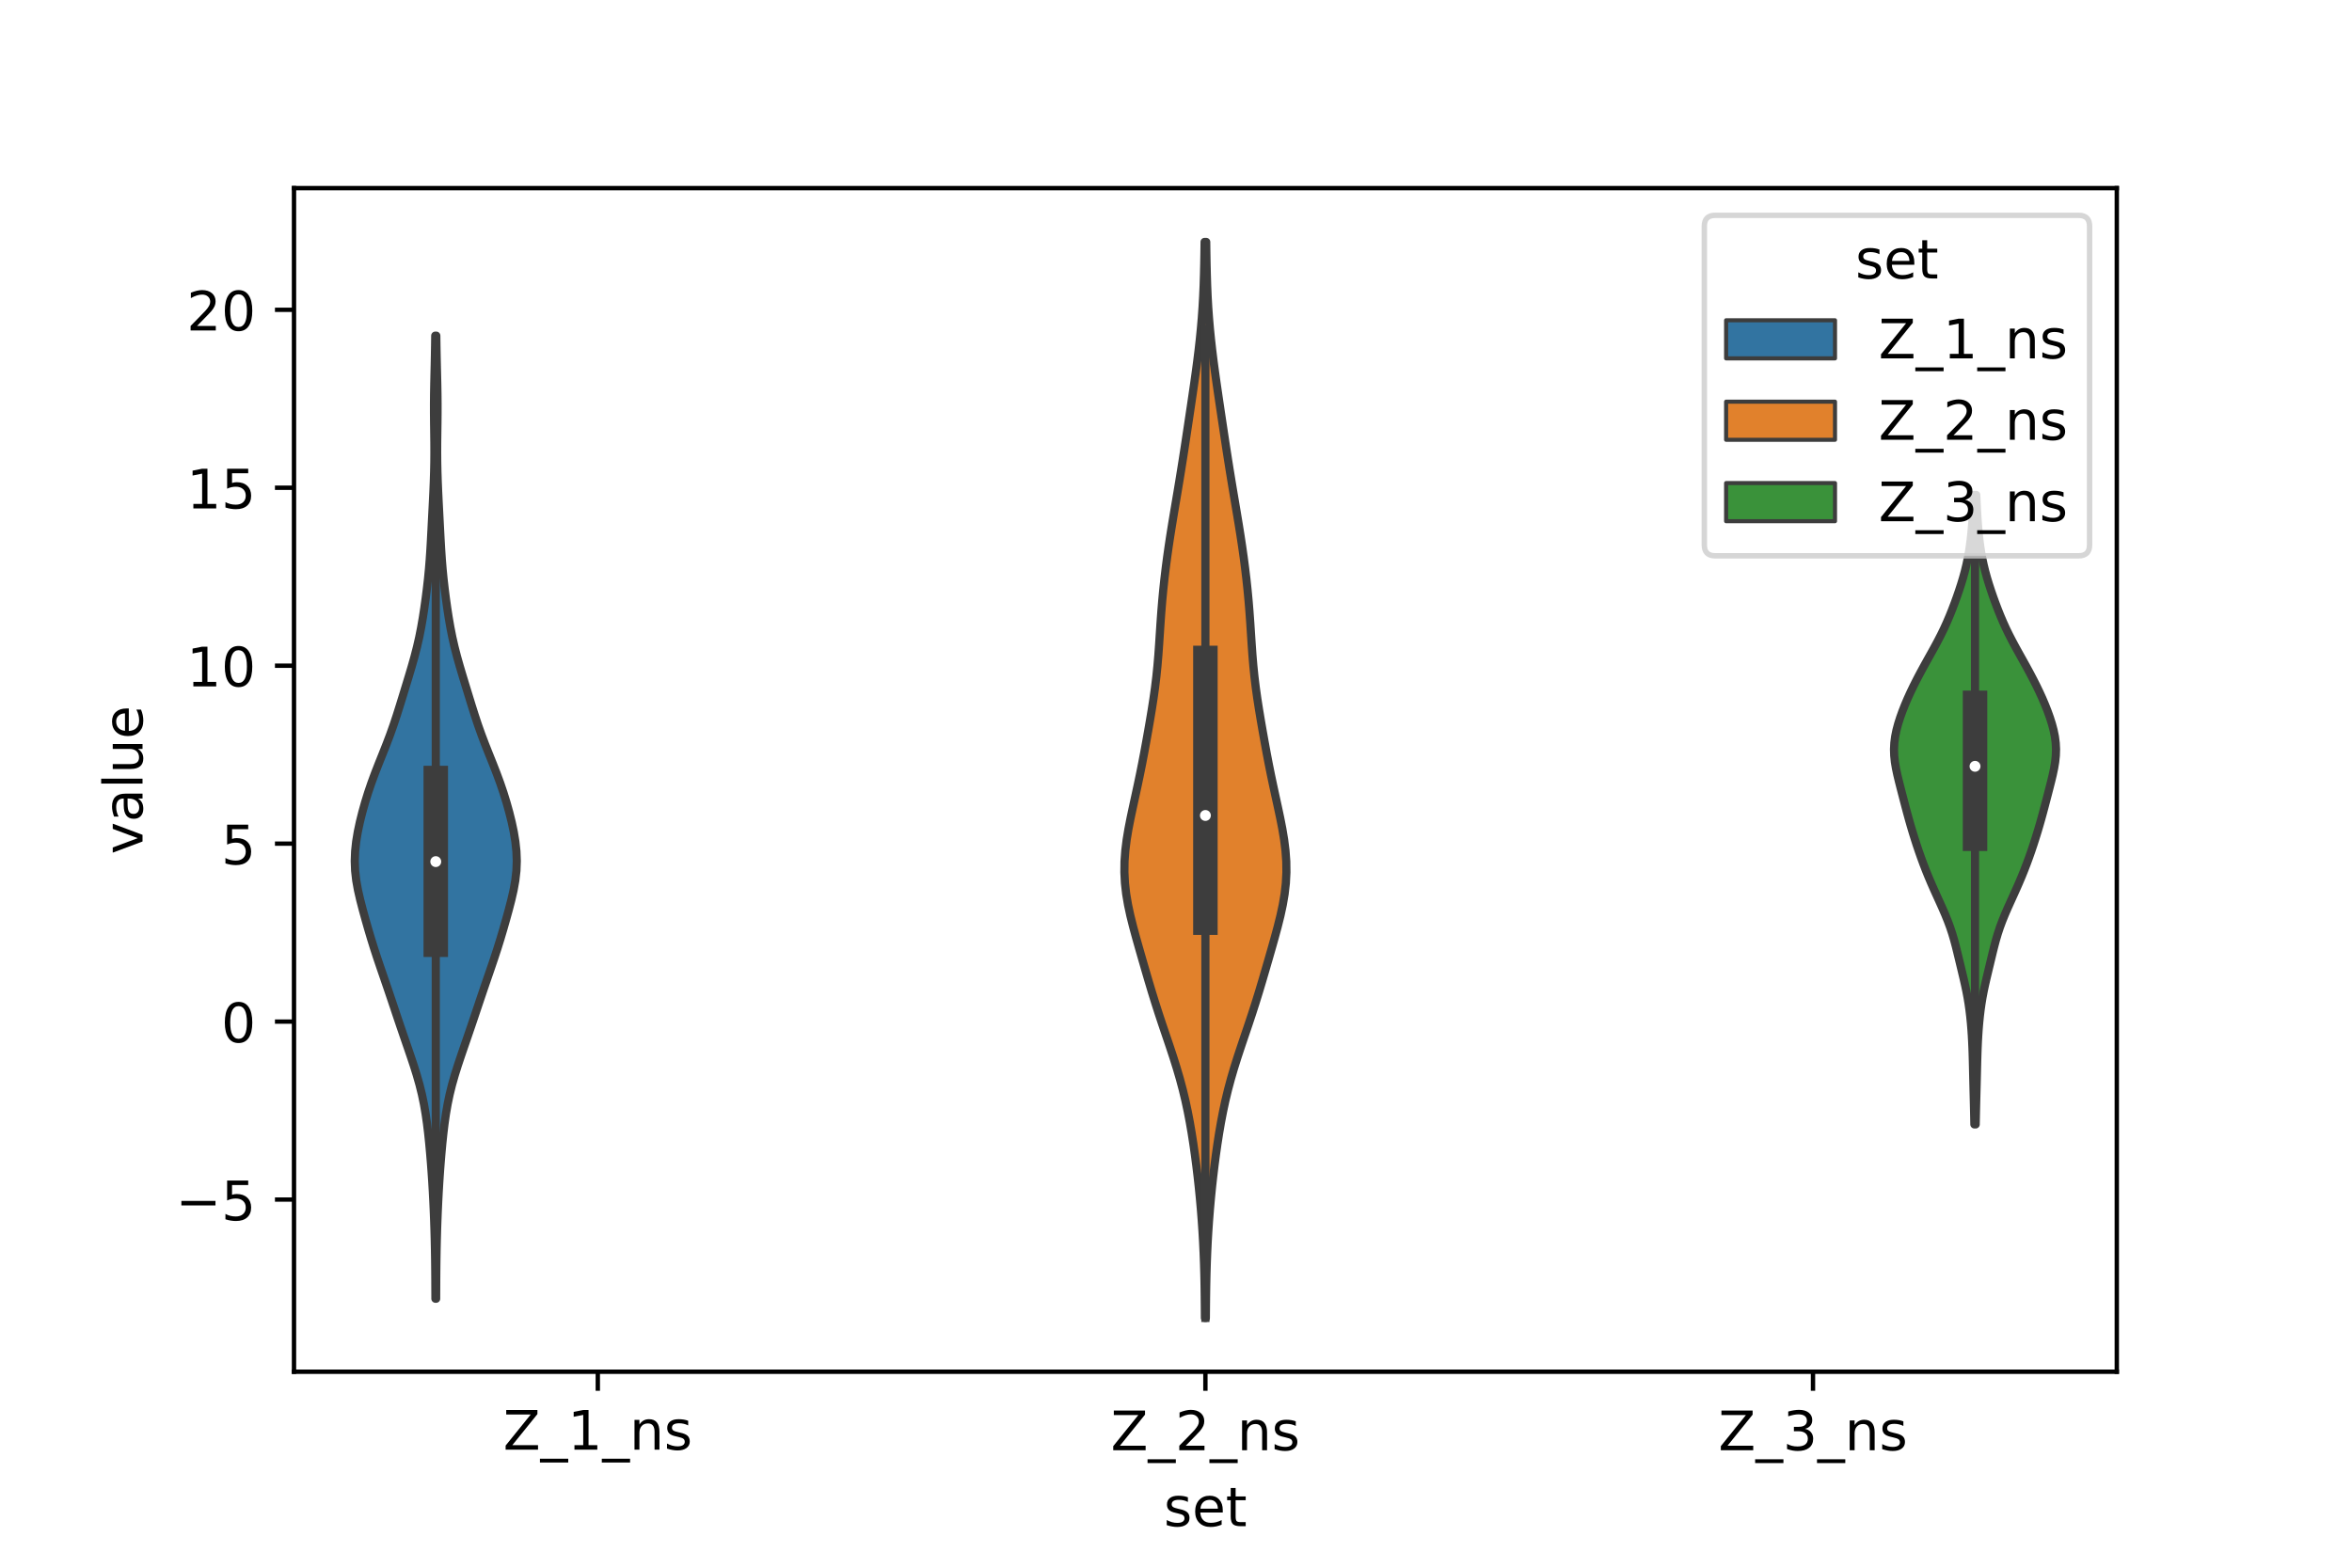 <?xml version="1.0" encoding="utf-8" standalone="no"?>
<!DOCTYPE svg PUBLIC "-//W3C//DTD SVG 1.1//EN"
  "http://www.w3.org/Graphics/SVG/1.1/DTD/svg11.dtd">
<!-- Created with matplotlib (https://matplotlib.org/) -->
<svg height="288pt" version="1.1" viewBox="0 0 432 288" width="432pt" xmlns="http://www.w3.org/2000/svg" xmlns:xlink="http://www.w3.org/1999/xlink">
 <defs>
  <style type="text/css">*{stroke-linecap:butt;stroke-linejoin:round;}</style>
 </defs>
 <g id="figure_1">
  <g id="patch_1">
   <path d="M 0 288 
L 432 288 
L 432 0 
L 0 0 
z
" style="fill:#ffffff;"/>
  </g>
  <g id="axes_1">
   <g id="patch_2">
    <path d="M 54 252 
L 388.8 252 
L 388.8 34.56 
L 54 34.56 
z
" style="fill:#ffffff;"/>
   </g>
   <g id="PolyCollection_1">
    <defs>
     <path d="M 80.107 -49.412 
L 79.973 -49.412 
L 79.965 -51.199 
L 79.957 -52.986 
L 79.943 -54.774 
L 79.922 -56.561 
L 79.893 -58.348 
L 79.853 -60.135 
L 79.804 -61.922 
L 79.744 -63.709 
L 79.674 -65.496 
L 79.593 -67.283 
L 79.5 -69.07 
L 79.395 -70.857 
L 79.276 -72.644 
L 79.143 -74.432 
L 78.994 -76.219 
L 78.83 -78.006 
L 78.644 -79.793 
L 78.429 -81.58 
L 78.174 -83.367 
L 77.866 -85.154 
L 77.494 -86.941 
L 77.052 -88.728 
L 76.543 -90.515 
L 75.982 -92.302 
L 75.385 -94.089 
L 74.772 -95.877 
L 74.155 -97.664 
L 73.544 -99.451 
L 72.94 -101.238 
L 72.34 -103.025 
L 71.74 -104.812 
L 71.134 -106.599 
L 70.521 -108.386 
L 69.906 -110.173 
L 69.3 -111.96 
L 68.715 -113.747 
L 68.158 -115.534 
L 67.627 -117.322 
L 67.116 -119.109 
L 66.623 -120.896 
L 66.16 -122.683 
L 65.751 -124.47 
L 65.43 -126.257 
L 65.227 -128.044 
L 65.16 -129.831 
L 65.229 -131.618 
L 65.422 -133.405 
L 65.718 -135.192 
L 66.097 -136.98 
L 66.542 -138.767 
L 67.042 -140.554 
L 67.595 -142.341 
L 68.201 -144.128 
L 68.859 -145.915 
L 69.557 -147.702 
L 70.274 -149.489 
L 70.983 -151.276 
L 71.66 -153.063 
L 72.294 -154.85 
L 72.887 -156.637 
L 73.451 -158.425 
L 74.002 -160.212 
L 74.549 -161.999 
L 75.093 -163.786 
L 75.625 -165.573 
L 76.13 -167.36 
L 76.591 -169.147 
L 76.999 -170.934 
L 77.352 -172.721 
L 77.661 -174.508 
L 77.935 -176.295 
L 78.184 -178.082 
L 78.41 -179.87 
L 78.613 -181.657 
L 78.786 -183.444 
L 78.931 -185.231 
L 79.05 -187.018 
L 79.153 -188.805 
L 79.247 -190.592 
L 79.338 -192.379 
L 79.43 -194.166 
L 79.521 -195.953 
L 79.606 -197.74 
L 79.68 -199.528 
L 79.737 -201.315 
L 79.774 -203.102 
L 79.787 -204.889 
L 79.78 -206.676 
L 79.758 -208.463 
L 79.733 -210.25 
L 79.716 -212.037 
L 79.714 -213.824 
L 79.731 -215.611 
L 79.763 -217.398 
L 79.804 -219.185 
L 79.847 -220.973 
L 79.885 -222.76 
L 79.917 -224.547 
L 79.943 -226.334 
L 80.137 -226.334 
L 80.137 -226.334 
L 80.163 -224.547 
L 80.195 -222.76 
L 80.233 -220.973 
L 80.276 -219.185 
L 80.317 -217.398 
L 80.349 -215.611 
L 80.366 -213.824 
L 80.364 -212.037 
L 80.347 -210.25 
L 80.322 -208.463 
L 80.3 -206.676 
L 80.293 -204.889 
L 80.306 -203.102 
L 80.343 -201.315 
L 80.4 -199.528 
L 80.474 -197.74 
L 80.559 -195.953 
L 80.65 -194.166 
L 80.742 -192.379 
L 80.833 -190.592 
L 80.927 -188.805 
L 81.03 -187.018 
L 81.149 -185.231 
L 81.294 -183.444 
L 81.467 -181.657 
L 81.67 -179.87 
L 81.896 -178.082 
L 82.145 -176.295 
L 82.419 -174.508 
L 82.728 -172.721 
L 83.082 -170.934 
L 83.489 -169.147 
L 83.95 -167.36 
L 84.455 -165.573 
L 84.987 -163.786 
L 85.531 -161.999 
L 86.078 -160.212 
L 86.629 -158.425 
L 87.193 -156.637 
L 87.786 -154.85 
L 88.42 -153.063 
L 89.097 -151.276 
L 89.806 -149.489 
L 90.523 -147.702 
L 91.221 -145.915 
L 91.879 -144.128 
L 92.485 -142.341 
L 93.038 -140.554 
L 93.538 -138.767 
L 93.983 -136.98 
L 94.362 -135.192 
L 94.658 -133.405 
L 94.851 -131.618 
L 94.92 -129.831 
L 94.853 -128.044 
L 94.65 -126.257 
L 94.329 -124.47 
L 93.92 -122.683 
L 93.457 -120.896 
L 92.964 -119.109 
L 92.453 -117.322 
L 91.922 -115.534 
L 91.365 -113.747 
L 90.78 -111.96 
L 90.174 -110.173 
L 89.559 -108.386 
L 88.946 -106.599 
L 88.34 -104.812 
L 87.74 -103.025 
L 87.14 -101.238 
L 86.536 -99.451 
L 85.925 -97.664 
L 85.308 -95.877 
L 84.695 -94.089 
L 84.098 -92.302 
L 83.537 -90.515 
L 83.028 -88.728 
L 82.586 -86.941 
L 82.214 -85.154 
L 81.906 -83.367 
L 81.651 -81.58 
L 81.436 -79.793 
L 81.25 -78.006 
L 81.086 -76.219 
L 80.937 -74.432 
L 80.804 -72.644 
L 80.685 -70.857 
L 80.58 -69.07 
L 80.487 -67.283 
L 80.406 -65.496 
L 80.336 -63.709 
L 80.276 -61.922 
L 80.227 -60.135 
L 80.187 -58.348 
L 80.158 -56.561 
L 80.137 -54.774 
L 80.123 -52.986 
L 80.115 -51.199 
L 80.107 -49.412 
z
" id="m1cf0e0a800" style="stroke:#3d3d3d;stroke-width:1.5;"/>
    </defs>
    <g clip-path="url(#pa49cb4778d)">
     <use style="fill:#3274a1;stroke:#3d3d3d;stroke-width:1.5;" x="0" xlink:href="#m1cf0e0a800" y="288"/>
    </g>
   </g>
   <g id="PolyCollection_2">
    <defs>
     <path d="M 221.483 -45.884 
L 221.317 -45.884 
L 221.301 -47.88 
L 221.279 -49.877 
L 221.249 -51.874 
L 221.206 -53.87 
L 221.148 -55.867 
L 221.072 -57.864 
L 220.978 -59.86 
L 220.862 -61.857 
L 220.726 -63.854 
L 220.569 -65.851 
L 220.391 -67.847 
L 220.193 -69.844 
L 219.974 -71.841 
L 219.735 -73.837 
L 219.474 -75.834 
L 219.191 -77.831 
L 218.88 -79.827 
L 218.537 -81.824 
L 218.154 -83.821 
L 217.725 -85.818 
L 217.244 -87.814 
L 216.71 -89.811 
L 216.125 -91.808 
L 215.497 -93.804 
L 214.837 -95.801 
L 214.161 -97.798 
L 213.485 -99.794 
L 212.823 -101.791 
L 212.181 -103.788 
L 211.562 -105.784 
L 210.964 -107.781 
L 210.378 -109.778 
L 209.799 -111.775 
L 209.226 -113.771 
L 208.662 -115.768 
L 208.121 -117.765 
L 207.622 -119.761 
L 207.191 -121.758 
L 206.851 -123.755 
L 206.623 -125.751 
L 206.52 -127.748 
L 206.544 -129.745 
L 206.689 -131.741 
L 206.938 -133.738 
L 207.27 -135.735 
L 207.661 -137.732 
L 208.086 -139.728 
L 208.523 -141.725 
L 208.957 -143.722 
L 209.376 -145.718 
L 209.777 -147.715 
L 210.159 -149.712 
L 210.526 -151.708 
L 210.882 -153.705 
L 211.228 -155.702 
L 211.559 -157.699 
L 211.869 -159.695 
L 212.148 -161.692 
L 212.391 -163.689 
L 212.594 -165.685 
L 212.762 -167.682 
L 212.904 -169.679 
L 213.034 -171.675 
L 213.165 -173.672 
L 213.309 -175.669 
L 213.473 -177.665 
L 213.661 -179.662 
L 213.874 -181.659 
L 214.112 -183.656 
L 214.373 -185.652 
L 214.656 -187.649 
L 214.958 -189.646 
L 215.277 -191.642 
L 215.607 -193.639 
L 215.943 -195.636 
L 216.28 -197.632 
L 216.612 -199.629 
L 216.937 -201.626 
L 217.254 -203.622 
L 217.564 -205.619 
L 217.868 -207.616 
L 218.168 -209.613 
L 218.467 -211.609 
L 218.764 -213.606 
L 219.058 -215.603 
L 219.347 -217.599 
L 219.627 -219.596 
L 219.894 -221.593 
L 220.142 -223.589 
L 220.368 -225.586 
L 220.568 -227.583 
L 220.739 -229.58 
L 220.88 -231.576 
L 220.992 -233.573 
L 221.078 -235.57 
L 221.141 -237.566 
L 221.188 -239.563 
L 221.223 -241.56 
L 221.251 -243.556 
L 221.549 -243.556 
L 221.549 -243.556 
L 221.577 -241.56 
L 221.612 -239.563 
L 221.659 -237.566 
L 221.722 -235.57 
L 221.808 -233.573 
L 221.92 -231.576 
L 222.061 -229.58 
L 222.232 -227.583 
L 222.432 -225.586 
L 222.658 -223.589 
L 222.906 -221.593 
L 223.173 -219.596 
L 223.453 -217.599 
L 223.742 -215.603 
L 224.036 -213.606 
L 224.333 -211.609 
L 224.632 -209.613 
L 224.932 -207.616 
L 225.236 -205.619 
L 225.546 -203.622 
L 225.863 -201.626 
L 226.188 -199.629 
L 226.52 -197.632 
L 226.857 -195.636 
L 227.193 -193.639 
L 227.523 -191.642 
L 227.842 -189.646 
L 228.144 -187.649 
L 228.427 -185.652 
L 228.688 -183.656 
L 228.926 -181.659 
L 229.139 -179.662 
L 229.327 -177.665 
L 229.491 -175.669 
L 229.635 -173.672 
L 229.766 -171.675 
L 229.896 -169.679 
L 230.038 -167.682 
L 230.206 -165.685 
L 230.409 -163.689 
L 230.652 -161.692 
L 230.931 -159.695 
L 231.241 -157.699 
L 231.572 -155.702 
L 231.918 -153.705 
L 232.274 -151.708 
L 232.641 -149.712 
L 233.023 -147.715 
L 233.424 -145.718 
L 233.843 -143.722 
L 234.277 -141.725 
L 234.714 -139.728 
L 235.139 -137.732 
L 235.53 -135.735 
L 235.862 -133.738 
L 236.111 -131.741 
L 236.256 -129.745 
L 236.28 -127.748 
L 236.177 -125.751 
L 235.949 -123.755 
L 235.609 -121.758 
L 235.178 -119.761 
L 234.679 -117.765 
L 234.138 -115.768 
L 233.574 -113.771 
L 233.001 -111.775 
L 232.422 -109.778 
L 231.836 -107.781 
L 231.238 -105.784 
L 230.619 -103.788 
L 229.977 -101.791 
L 229.315 -99.794 
L 228.639 -97.798 
L 227.963 -95.801 
L 227.303 -93.804 
L 226.675 -91.808 
L 226.09 -89.811 
L 225.556 -87.814 
L 225.075 -85.818 
L 224.646 -83.821 
L 224.263 -81.824 
L 223.92 -79.827 
L 223.609 -77.831 
L 223.326 -75.834 
L 223.065 -73.837 
L 222.826 -71.841 
L 222.607 -69.844 
L 222.409 -67.847 
L 222.231 -65.851 
L 222.074 -63.854 
L 221.938 -61.857 
L 221.822 -59.86 
L 221.728 -57.864 
L 221.652 -55.867 
L 221.594 -53.87 
L 221.551 -51.874 
L 221.521 -49.877 
L 221.499 -47.88 
L 221.483 -45.884 
z
" id="m9e6d7888cc" style="stroke:#3d3d3d;stroke-width:1.5;"/>
    </defs>
    <g clip-path="url(#pa49cb4778d)">
     <use style="fill:#e1812c;stroke:#3d3d3d;stroke-width:1.5;" x="0" xlink:href="#m9e6d7888cc" y="288"/>
    </g>
   </g>
   <g id="PolyCollection_3">
    <defs>
     <path d="M 362.879 -81.434 
L 362.641 -81.434 
L 362.617 -82.602 
L 362.591 -83.77 
L 362.563 -84.938 
L 362.533 -86.106 
L 362.503 -87.274 
L 362.473 -88.442 
L 362.444 -89.61 
L 362.416 -90.778 
L 362.389 -91.946 
L 362.36 -93.114 
L 362.326 -94.282 
L 362.286 -95.45 
L 362.235 -96.618 
L 362.171 -97.786 
L 362.092 -98.954 
L 361.995 -100.122 
L 361.878 -101.29 
L 361.739 -102.458 
L 361.574 -103.626 
L 361.381 -104.794 
L 361.159 -105.962 
L 360.911 -107.13 
L 360.643 -108.299 
L 360.365 -109.467 
L 360.084 -110.635 
L 359.804 -111.803 
L 359.522 -112.971 
L 359.232 -114.139 
L 358.921 -115.307 
L 358.576 -116.475 
L 358.189 -117.643 
L 357.756 -118.811 
L 357.282 -119.979 
L 356.777 -121.147 
L 356.251 -122.315 
L 355.719 -123.483 
L 355.192 -124.651 
L 354.678 -125.819 
L 354.183 -126.987 
L 353.711 -128.155 
L 353.26 -129.323 
L 352.831 -130.491 
L 352.42 -131.659 
L 352.027 -132.827 
L 351.65 -133.995 
L 351.287 -135.163 
L 350.94 -136.331 
L 350.607 -137.499 
L 350.286 -138.667 
L 349.974 -139.835 
L 349.668 -141.003 
L 349.363 -142.172 
L 349.061 -143.34 
L 348.765 -144.508 
L 348.485 -145.676 
L 348.238 -146.844 
L 348.042 -148.012 
L 347.918 -149.18 
L 347.88 -150.348 
L 347.938 -151.516 
L 348.09 -152.684 
L 348.328 -153.852 
L 348.639 -155.02 
L 349.01 -156.188 
L 349.43 -157.356 
L 349.891 -158.524 
L 350.389 -159.692 
L 350.921 -160.86 
L 351.484 -162.028 
L 352.075 -163.196 
L 352.689 -164.364 
L 353.323 -165.532 
L 353.97 -166.7 
L 354.623 -167.868 
L 355.269 -169.036 
L 355.899 -170.204 
L 356.501 -171.372 
L 357.069 -172.54 
L 357.6 -173.708 
L 358.098 -174.877 
L 358.566 -176.045 
L 359.01 -177.213 
L 359.434 -178.381 
L 359.836 -179.549 
L 360.216 -180.717 
L 360.568 -181.885 
L 360.888 -183.053 
L 361.172 -184.221 
L 361.42 -185.389 
L 361.633 -186.557 
L 361.812 -187.725 
L 361.963 -188.893 
L 362.088 -190.061 
L 362.193 -191.229 
L 362.281 -192.397 
L 362.357 -193.565 
L 362.422 -194.733 
L 362.481 -195.901 
L 362.533 -197.069 
L 362.987 -197.069 
L 362.987 -197.069 
L 363.039 -195.901 
L 363.098 -194.733 
L 363.163 -193.565 
L 363.239 -192.397 
L 363.327 -191.229 
L 363.432 -190.061 
L 363.557 -188.893 
L 363.708 -187.725 
L 363.887 -186.557 
L 364.1 -185.389 
L 364.348 -184.221 
L 364.632 -183.053 
L 364.952 -181.885 
L 365.304 -180.717 
L 365.684 -179.549 
L 366.086 -178.381 
L 366.51 -177.213 
L 366.954 -176.045 
L 367.422 -174.877 
L 367.92 -173.708 
L 368.451 -172.54 
L 369.019 -171.372 
L 369.621 -170.204 
L 370.251 -169.036 
L 370.897 -167.868 
L 371.55 -166.7 
L 372.197 -165.532 
L 372.831 -164.364 
L 373.445 -163.196 
L 374.036 -162.028 
L 374.599 -160.86 
L 375.131 -159.692 
L 375.629 -158.524 
L 376.09 -157.356 
L 376.51 -156.188 
L 376.881 -155.02 
L 377.192 -153.852 
L 377.43 -152.684 
L 377.582 -151.516 
L 377.64 -150.348 
L 377.602 -149.18 
L 377.478 -148.012 
L 377.282 -146.844 
L 377.035 -145.676 
L 376.755 -144.508 
L 376.459 -143.34 
L 376.157 -142.172 
L 375.852 -141.003 
L 375.546 -139.835 
L 375.234 -138.667 
L 374.913 -137.499 
L 374.58 -136.331 
L 374.233 -135.163 
L 373.87 -133.995 
L 373.493 -132.827 
L 373.1 -131.659 
L 372.689 -130.491 
L 372.26 -129.323 
L 371.809 -128.155 
L 371.337 -126.987 
L 370.842 -125.819 
L 370.328 -124.651 
L 369.801 -123.483 
L 369.269 -122.315 
L 368.743 -121.147 
L 368.238 -119.979 
L 367.764 -118.811 
L 367.331 -117.643 
L 366.944 -116.475 
L 366.599 -115.307 
L 366.288 -114.139 
L 365.998 -112.971 
L 365.716 -111.803 
L 365.436 -110.635 
L 365.155 -109.467 
L 364.877 -108.299 
L 364.609 -107.13 
L 364.361 -105.962 
L 364.139 -104.794 
L 363.946 -103.626 
L 363.781 -102.458 
L 363.642 -101.29 
L 363.525 -100.122 
L 363.428 -98.954 
L 363.349 -97.786 
L 363.285 -96.618 
L 363.234 -95.45 
L 363.194 -94.282 
L 363.16 -93.114 
L 363.131 -91.946 
L 363.104 -90.778 
L 363.076 -89.61 
L 363.047 -88.442 
L 363.017 -87.274 
L 362.987 -86.106 
L 362.957 -84.938 
L 362.929 -83.77 
L 362.903 -82.602 
L 362.879 -81.434 
z
" id="md0d2adf31b" style="stroke:#3d3d3d;stroke-width:1.5;"/>
    </defs>
    <g clip-path="url(#pa49cb4778d)">
     <use style="fill:#3a923a;stroke:#3d3d3d;stroke-width:1.5;" x="0" xlink:href="#md0d2adf31b" y="288"/>
    </g>
   </g>
   <g id="patch_3">
    <path clip-path="url(#pa49cb4778d)" d="M 109.8 187.678 
L 109.8 187.678 
L 109.8 187.678 
L 109.8 187.678 
z
" style="fill:#3274a1;stroke:#3d3d3d;stroke-linejoin:miter;stroke-width:0.75;"/>
   </g>
   <g id="patch_4">
    <path clip-path="url(#pa49cb4778d)" d="M 109.8 187.678 
L 109.8 187.678 
L 109.8 187.678 
L 109.8 187.678 
z
" style="fill:#e1812c;stroke:#3d3d3d;stroke-linejoin:miter;stroke-width:0.75;"/>
   </g>
   <g id="patch_5">
    <path clip-path="url(#pa49cb4778d)" d="M 109.8 187.678 
L 109.8 187.678 
L 109.8 187.678 
L 109.8 187.678 
z
" style="fill:#3a923a;stroke:#3d3d3d;stroke-linejoin:miter;stroke-width:0.75;"/>
   </g>
   <g id="matplotlib.axis_1">
    <g id="xtick_1">
     <g id="line2d_1">
      <defs>
       <path d="M 0 0 
L 0 3.5 
" id="m489ceaf25a" style="stroke:#000000;stroke-width:0.8;"/>
      </defs>
      <g>
       <use style="stroke:#000000;stroke-width:0.8;" x="109.8" xlink:href="#m489ceaf25a" y="252"/>
      </g>
     </g>
     <g id="text_1">
      <!-- Z_1_ns -->
      <g transform="translate(92.42 266.32)scale(0.1 -0.1)">
       <defs>
        <path d="M 5.609 72.906 
L 62.891 72.906 
L 62.891 65.375 
L 16.797 8.297 
L 64.016 8.297 
L 64.016 0 
L 4.5 0 
L 4.5 7.516 
L 50.594 64.594 
L 5.609 64.594 
z
" id="DejaVuSans-90"/>
        <path d="M 50.984 -16.609 
L 50.984 -23.578 
L -0.984 -23.578 
L -0.984 -16.609 
z
" id="DejaVuSans-95"/>
        <path d="M 12.406 8.297 
L 28.516 8.297 
L 28.516 63.922 
L 10.984 60.406 
L 10.984 69.391 
L 28.422 72.906 
L 38.281 72.906 
L 38.281 8.297 
L 54.391 8.297 
L 54.391 0 
L 12.406 0 
z
" id="DejaVuSans-49"/>
        <path d="M 54.891 33.016 
L 54.891 0 
L 45.906 0 
L 45.906 32.719 
Q 45.906 40.484 42.875 44.328 
Q 39.844 48.188 33.797 48.188 
Q 26.516 48.188 22.312 43.547 
Q 18.109 38.922 18.109 30.906 
L 18.109 0 
L 9.078 0 
L 9.078 54.688 
L 18.109 54.688 
L 18.109 46.188 
Q 21.344 51.125 25.703 53.562 
Q 30.078 56 35.797 56 
Q 45.219 56 50.047 50.172 
Q 54.891 44.344 54.891 33.016 
z
" id="DejaVuSans-110"/>
        <path d="M 44.281 53.078 
L 44.281 44.578 
Q 40.484 46.531 36.375 47.5 
Q 32.281 48.484 27.875 48.484 
Q 21.188 48.484 17.844 46.438 
Q 14.5 44.391 14.5 40.281 
Q 14.5 37.156 16.891 35.375 
Q 19.281 33.594 26.516 31.984 
L 29.594 31.297 
Q 39.156 29.25 43.188 25.516 
Q 47.219 21.781 47.219 15.094 
Q 47.219 7.469 41.188 3.016 
Q 35.156 -1.422 24.609 -1.422 
Q 20.219 -1.422 15.453 -0.562 
Q 10.688 0.297 5.422 2 
L 5.422 11.281 
Q 10.406 8.688 15.234 7.391 
Q 20.062 6.109 24.812 6.109 
Q 31.156 6.109 34.562 8.281 
Q 37.984 10.453 37.984 14.406 
Q 37.984 18.062 35.516 20.016 
Q 33.062 21.969 24.703 23.781 
L 21.578 24.516 
Q 13.234 26.266 9.516 29.906 
Q 5.812 33.547 5.812 39.891 
Q 5.812 47.609 11.281 51.797 
Q 16.75 56 26.812 56 
Q 31.781 56 36.172 55.266 
Q 40.578 54.547 44.281 53.078 
z
" id="DejaVuSans-115"/>
       </defs>
       <use xlink:href="#DejaVuSans-90"/>
       <use x="68.506" xlink:href="#DejaVuSans-95"/>
       <use x="118.506" xlink:href="#DejaVuSans-49"/>
       <use x="182.129" xlink:href="#DejaVuSans-95"/>
       <use x="232.129" xlink:href="#DejaVuSans-110"/>
       <use x="295.508" xlink:href="#DejaVuSans-115"/>
      </g>
     </g>
    </g>
    <g id="xtick_2">
     <g id="line2d_2">
      <g>
       <use style="stroke:#000000;stroke-width:0.8;" x="221.4" xlink:href="#m489ceaf25a" y="252"/>
      </g>
     </g>
     <g id="text_2">
      <!-- Z_2_ns -->
      <g transform="translate(204.02 266.422)scale(0.1 -0.1)">
       <defs>
        <path d="M 19.188 8.297 
L 53.609 8.297 
L 53.609 0 
L 7.328 0 
L 7.328 8.297 
Q 12.938 14.109 22.625 23.891 
Q 32.328 33.688 34.812 36.531 
Q 39.547 41.844 41.422 45.531 
Q 43.312 49.219 43.312 52.781 
Q 43.312 58.594 39.234 62.25 
Q 35.156 65.922 28.609 65.922 
Q 23.969 65.922 18.812 64.312 
Q 13.672 62.703 7.812 59.422 
L 7.812 69.391 
Q 13.766 71.781 18.938 73 
Q 24.125 74.219 28.422 74.219 
Q 39.75 74.219 46.484 68.547 
Q 53.219 62.891 53.219 53.422 
Q 53.219 48.922 51.531 44.891 
Q 49.859 40.875 45.406 35.406 
Q 44.188 33.984 37.641 27.219 
Q 31.109 20.453 19.188 8.297 
z
" id="DejaVuSans-50"/>
       </defs>
       <use xlink:href="#DejaVuSans-90"/>
       <use x="68.506" xlink:href="#DejaVuSans-95"/>
       <use x="118.506" xlink:href="#DejaVuSans-50"/>
       <use x="182.129" xlink:href="#DejaVuSans-95"/>
       <use x="232.129" xlink:href="#DejaVuSans-110"/>
       <use x="295.508" xlink:href="#DejaVuSans-115"/>
      </g>
     </g>
    </g>
    <g id="xtick_3">
     <g id="line2d_3">
      <g>
       <use style="stroke:#000000;stroke-width:0.8;" x="333" xlink:href="#m489ceaf25a" y="252"/>
      </g>
     </g>
     <g id="text_3">
      <!-- Z_3_ns -->
      <g transform="translate(315.62 266.422)scale(0.1 -0.1)">
       <defs>
        <path d="M 40.578 39.312 
Q 47.656 37.797 51.625 33 
Q 55.609 28.219 55.609 21.188 
Q 55.609 10.406 48.188 4.484 
Q 40.766 -1.422 27.094 -1.422 
Q 22.516 -1.422 17.656 -0.516 
Q 12.797 0.391 7.625 2.203 
L 7.625 11.719 
Q 11.719 9.328 16.594 8.109 
Q 21.484 6.891 26.812 6.891 
Q 36.078 6.891 40.938 10.547 
Q 45.797 14.203 45.797 21.188 
Q 45.797 27.641 41.281 31.266 
Q 36.766 34.906 28.719 34.906 
L 20.219 34.906 
L 20.219 43.016 
L 29.109 43.016 
Q 36.375 43.016 40.234 45.922 
Q 44.094 48.828 44.094 54.297 
Q 44.094 59.906 40.109 62.906 
Q 36.141 65.922 28.719 65.922 
Q 24.656 65.922 20.016 65.031 
Q 15.375 64.156 9.812 62.312 
L 9.812 71.094 
Q 15.438 72.656 20.344 73.438 
Q 25.25 74.219 29.594 74.219 
Q 40.828 74.219 47.359 69.109 
Q 53.906 64.016 53.906 55.328 
Q 53.906 49.266 50.438 45.094 
Q 46.969 40.922 40.578 39.312 
z
" id="DejaVuSans-51"/>
       </defs>
       <use xlink:href="#DejaVuSans-90"/>
       <use x="68.506" xlink:href="#DejaVuSans-95"/>
       <use x="118.506" xlink:href="#DejaVuSans-51"/>
       <use x="182.129" xlink:href="#DejaVuSans-95"/>
       <use x="232.129" xlink:href="#DejaVuSans-110"/>
       <use x="295.508" xlink:href="#DejaVuSans-115"/>
      </g>
     </g>
    </g>
    <g id="text_4">
     <!-- set -->
     <g transform="translate(213.759 280.378)scale(0.1 -0.1)">
      <defs>
       <path d="M 56.203 29.594 
L 56.203 25.203 
L 14.891 25.203 
Q 15.484 15.922 20.484 11.062 
Q 25.484 6.203 34.422 6.203 
Q 39.594 6.203 44.453 7.469 
Q 49.312 8.734 54.109 11.281 
L 54.109 2.781 
Q 49.266 0.734 44.188 -0.344 
Q 39.109 -1.422 33.891 -1.422 
Q 20.797 -1.422 13.156 6.188 
Q 5.516 13.812 5.516 26.812 
Q 5.516 40.234 12.766 48.109 
Q 20.016 56 32.328 56 
Q 43.359 56 49.781 48.891 
Q 56.203 41.797 56.203 29.594 
z
M 47.219 32.234 
Q 47.125 39.594 43.094 43.984 
Q 39.062 48.391 32.422 48.391 
Q 24.906 48.391 20.391 44.141 
Q 15.875 39.891 15.188 32.172 
z
" id="DejaVuSans-101"/>
       <path d="M 18.312 70.219 
L 18.312 54.688 
L 36.812 54.688 
L 36.812 47.703 
L 18.312 47.703 
L 18.312 18.016 
Q 18.312 11.328 20.141 9.422 
Q 21.969 7.516 27.594 7.516 
L 36.812 7.516 
L 36.812 0 
L 27.594 0 
Q 17.188 0 13.234 3.875 
Q 9.281 7.766 9.281 18.016 
L 9.281 47.703 
L 2.688 47.703 
L 2.688 54.688 
L 9.281 54.688 
L 9.281 70.219 
z
" id="DejaVuSans-116"/>
      </defs>
      <use xlink:href="#DejaVuSans-115"/>
      <use x="52.1" xlink:href="#DejaVuSans-101"/>
      <use x="113.623" xlink:href="#DejaVuSans-116"/>
     </g>
    </g>
   </g>
   <g id="matplotlib.axis_2">
    <g id="ytick_1">
     <g id="line2d_4">
      <defs>
       <path d="M 0 0 
L -3.5 0 
" id="m18d3ae2ecf" style="stroke:#000000;stroke-width:0.8;"/>
      </defs>
      <g>
       <use style="stroke:#000000;stroke-width:0.8;" x="54" xlink:href="#m18d3ae2ecf" y="220.369"/>
      </g>
     </g>
     <g id="text_5">
      <!-- −5 -->
      <g transform="translate(32.258 224.169)scale(0.1 -0.1)">
       <defs>
        <path d="M 10.594 35.5 
L 73.188 35.5 
L 73.188 27.203 
L 10.594 27.203 
z
" id="DejaVuSans-8722"/>
        <path d="M 10.797 72.906 
L 49.516 72.906 
L 49.516 64.594 
L 19.828 64.594 
L 19.828 46.734 
Q 21.969 47.469 24.109 47.828 
Q 26.266 48.188 28.422 48.188 
Q 40.625 48.188 47.75 41.5 
Q 54.891 34.812 54.891 23.391 
Q 54.891 11.625 47.562 5.094 
Q 40.234 -1.422 26.906 -1.422 
Q 22.312 -1.422 17.547 -0.641 
Q 12.797 0.141 7.719 1.703 
L 7.719 11.625 
Q 12.109 9.234 16.797 8.062 
Q 21.484 6.891 26.703 6.891 
Q 35.156 6.891 40.078 11.328 
Q 45.016 15.766 45.016 23.391 
Q 45.016 31 40.078 35.438 
Q 35.156 39.891 26.703 39.891 
Q 22.75 39.891 18.812 39.016 
Q 14.891 38.141 10.797 36.281 
z
" id="DejaVuSans-53"/>
       </defs>
       <use xlink:href="#DejaVuSans-8722"/>
       <use x="83.789" xlink:href="#DejaVuSans-53"/>
      </g>
     </g>
    </g>
    <g id="ytick_2">
     <g id="line2d_5">
      <g>
       <use style="stroke:#000000;stroke-width:0.8;" x="54" xlink:href="#m18d3ae2ecf" y="187.678"/>
      </g>
     </g>
     <g id="text_6">
      <!-- 0 -->
      <g transform="translate(40.638 191.477)scale(0.1 -0.1)">
       <defs>
        <path d="M 31.781 66.406 
Q 24.172 66.406 20.328 58.906 
Q 16.5 51.422 16.5 36.375 
Q 16.5 21.391 20.328 13.891 
Q 24.172 6.391 31.781 6.391 
Q 39.453 6.391 43.281 13.891 
Q 47.125 21.391 47.125 36.375 
Q 47.125 51.422 43.281 58.906 
Q 39.453 66.406 31.781 66.406 
z
M 31.781 74.219 
Q 44.047 74.219 50.516 64.516 
Q 56.984 54.828 56.984 36.375 
Q 56.984 17.969 50.516 8.266 
Q 44.047 -1.422 31.781 -1.422 
Q 19.531 -1.422 13.062 8.266 
Q 6.594 17.969 6.594 36.375 
Q 6.594 54.828 13.062 64.516 
Q 19.531 74.219 31.781 74.219 
z
" id="DejaVuSans-48"/>
       </defs>
       <use xlink:href="#DejaVuSans-48"/>
      </g>
     </g>
    </g>
    <g id="ytick_3">
     <g id="line2d_6">
      <g>
       <use style="stroke:#000000;stroke-width:0.8;" x="54" xlink:href="#m18d3ae2ecf" y="154.986"/>
      </g>
     </g>
     <g id="text_7">
      <!-- 5 -->
      <g transform="translate(40.638 158.786)scale(0.1 -0.1)">
       <use xlink:href="#DejaVuSans-53"/>
      </g>
     </g>
    </g>
    <g id="ytick_4">
     <g id="line2d_7">
      <g>
       <use style="stroke:#000000;stroke-width:0.8;" x="54" xlink:href="#m18d3ae2ecf" y="122.295"/>
      </g>
     </g>
     <g id="text_8">
      <!-- 10 -->
      <g transform="translate(34.275 126.094)scale(0.1 -0.1)">
       <use xlink:href="#DejaVuSans-49"/>
       <use x="63.623" xlink:href="#DejaVuSans-48"/>
      </g>
     </g>
    </g>
    <g id="ytick_5">
     <g id="line2d_8">
      <g>
       <use style="stroke:#000000;stroke-width:0.8;" x="54" xlink:href="#m18d3ae2ecf" y="89.603"/>
      </g>
     </g>
     <g id="text_9">
      <!-- 15 -->
      <g transform="translate(34.275 93.403)scale(0.1 -0.1)">
       <use xlink:href="#DejaVuSans-49"/>
       <use x="63.623" xlink:href="#DejaVuSans-53"/>
      </g>
     </g>
    </g>
    <g id="ytick_6">
     <g id="line2d_9">
      <g>
       <use style="stroke:#000000;stroke-width:0.8;" x="54" xlink:href="#m18d3ae2ecf" y="56.912"/>
      </g>
     </g>
     <g id="text_10">
      <!-- 20 -->
      <g transform="translate(34.275 60.711)scale(0.1 -0.1)">
       <use xlink:href="#DejaVuSans-50"/>
       <use x="63.623" xlink:href="#DejaVuSans-48"/>
      </g>
     </g>
    </g>
    <g id="text_11">
     <!-- value -->
     <g transform="translate(26.178 156.938)rotate(-90)scale(0.1 -0.1)">
      <defs>
       <path d="M 2.984 54.688 
L 12.5 54.688 
L 29.594 8.797 
L 46.688 54.688 
L 56.203 54.688 
L 35.688 0 
L 23.484 0 
z
" id="DejaVuSans-118"/>
       <path d="M 34.281 27.484 
Q 23.391 27.484 19.188 25 
Q 14.984 22.516 14.984 16.5 
Q 14.984 11.719 18.141 8.906 
Q 21.297 6.109 26.703 6.109 
Q 34.188 6.109 38.703 11.406 
Q 43.219 16.703 43.219 25.484 
L 43.219 27.484 
z
M 52.203 31.203 
L 52.203 0 
L 43.219 0 
L 43.219 8.297 
Q 40.141 3.328 35.547 0.953 
Q 30.953 -1.422 24.312 -1.422 
Q 15.922 -1.422 10.953 3.297 
Q 6 8.016 6 15.922 
Q 6 25.141 12.172 29.828 
Q 18.359 34.516 30.609 34.516 
L 43.219 34.516 
L 43.219 35.406 
Q 43.219 41.609 39.141 45 
Q 35.062 48.391 27.688 48.391 
Q 23 48.391 18.547 47.266 
Q 14.109 46.141 10.016 43.891 
L 10.016 52.203 
Q 14.938 54.109 19.578 55.047 
Q 24.219 56 28.609 56 
Q 40.484 56 46.344 49.844 
Q 52.203 43.703 52.203 31.203 
z
" id="DejaVuSans-97"/>
       <path d="M 9.422 75.984 
L 18.406 75.984 
L 18.406 0 
L 9.422 0 
z
" id="DejaVuSans-108"/>
       <path d="M 8.5 21.578 
L 8.5 54.688 
L 17.484 54.688 
L 17.484 21.922 
Q 17.484 14.156 20.5 10.266 
Q 23.531 6.391 29.594 6.391 
Q 36.859 6.391 41.078 11.031 
Q 45.312 15.672 45.312 23.688 
L 45.312 54.688 
L 54.297 54.688 
L 54.297 0 
L 45.312 0 
L 45.312 8.406 
Q 42.047 3.422 37.719 1 
Q 33.406 -1.422 27.688 -1.422 
Q 18.266 -1.422 13.375 4.438 
Q 8.5 10.297 8.5 21.578 
z
M 31.109 56 
z
" id="DejaVuSans-117"/>
      </defs>
      <use xlink:href="#DejaVuSans-118"/>
      <use x="59.18" xlink:href="#DejaVuSans-97"/>
      <use x="120.459" xlink:href="#DejaVuSans-108"/>
      <use x="148.242" xlink:href="#DejaVuSans-117"/>
      <use x="211.621" xlink:href="#DejaVuSans-101"/>
     </g>
    </g>
   </g>
   <g id="line2d_10">
    <path clip-path="url(#pa49cb4778d)" d="M 80.04 218.536 
L 80.04 97.205 
" style="fill:none;stroke:#3d3d3d;stroke-linecap:square;stroke-width:1.5;"/>
   </g>
   <g id="line2d_11">
    <path clip-path="url(#pa49cb4778d)" d="M 80.04 173.561 
L 80.04 142.935 
" style="fill:none;stroke:#3d3d3d;stroke-linecap:square;stroke-width:4.5;"/>
   </g>
   <g id="line2d_12">
    <path clip-path="url(#pa49cb4778d)" d="M 221.4 242.116 
L 221.4 60.402 
" style="fill:none;stroke:#3d3d3d;stroke-linecap:square;stroke-width:1.5;"/>
   </g>
   <g id="line2d_13">
    <path clip-path="url(#pa49cb4778d)" d="M 221.4 169.497 
L 221.4 120.871 
" style="fill:none;stroke:#3d3d3d;stroke-linecap:square;stroke-width:4.5;"/>
   </g>
   <g id="line2d_14">
    <path clip-path="url(#pa49cb4778d)" d="M 362.76 190.442 
L 362.76 92.673 
" style="fill:none;stroke:#3d3d3d;stroke-linecap:square;stroke-width:1.5;"/>
   </g>
   <g id="line2d_15">
    <path clip-path="url(#pa49cb4778d)" d="M 362.76 154.086 
L 362.76 129.125 
" style="fill:none;stroke:#3d3d3d;stroke-linecap:square;stroke-width:4.5;"/>
   </g>
   <g id="patch_6">
    <path d="M 54 252 
L 54 34.56 
" style="fill:none;stroke:#000000;stroke-linecap:square;stroke-linejoin:miter;stroke-width:0.8;"/>
   </g>
   <g id="patch_7">
    <path d="M 388.8 252 
L 388.8 34.56 
" style="fill:none;stroke:#000000;stroke-linecap:square;stroke-linejoin:miter;stroke-width:0.8;"/>
   </g>
   <g id="patch_8">
    <path d="M 54 252 
L 388.8 252 
" style="fill:none;stroke:#000000;stroke-linecap:square;stroke-linejoin:miter;stroke-width:0.8;"/>
   </g>
   <g id="patch_9">
    <path d="M 54 34.56 
L 388.8 34.56 
" style="fill:none;stroke:#000000;stroke-linecap:square;stroke-linejoin:miter;stroke-width:0.8;"/>
   </g>
   <g id="PathCollection_1">
    <defs>
     <path d="M 0 1.5 
C 0.398 1.5 0.779 1.342 1.061 1.061 
C 1.342 0.779 1.5 0.398 1.5 0 
C 1.5 -0.398 1.342 -0.779 1.061 -1.061 
C 0.779 -1.342 0.398 -1.5 0 -1.5 
C -0.398 -1.5 -0.779 -1.342 -1.061 -1.061 
C -1.342 -0.779 -1.5 -0.398 -1.5 0 
C -1.5 0.398 -1.342 0.779 -1.061 1.061 
C -0.779 1.342 -0.398 1.5 0 1.5 
z
" id="mf9a1748958" style="stroke:#3d3d3d;"/>
    </defs>
    <g clip-path="url(#pa49cb4778d)">
     <use style="fill:#ffffff;stroke:#3d3d3d;" x="80.04" xlink:href="#mf9a1748958" y="158.287"/>
    </g>
   </g>
   <g id="PathCollection_2">
    <g clip-path="url(#pa49cb4778d)">
     <use style="fill:#ffffff;stroke:#3d3d3d;" x="221.4" xlink:href="#mf9a1748958" y="149.811"/>
    </g>
   </g>
   <g id="PathCollection_3">
    <g clip-path="url(#pa49cb4778d)">
     <use style="fill:#ffffff;stroke:#3d3d3d;" x="362.76" xlink:href="#mf9a1748958" y="140.778"/>
    </g>
   </g>
   <g id="legend_1">
    <g id="patch_10">
     <path d="M 315.041 102.107 
L 381.8 102.107 
Q 383.8 102.107 383.8 100.107 
L 383.8 41.56 
Q 383.8 39.56 381.8 39.56 
L 315.041 39.56 
Q 313.041 39.56 313.041 41.56 
L 313.041 100.107 
Q 313.041 102.107 315.041 102.107 
z
" style="fill:#ffffff;opacity:0.8;stroke:#cccccc;stroke-linejoin:miter;"/>
    </g>
    <g id="text_12">
     <!-- set -->
     <g transform="translate(340.779 51.158)scale(0.1 -0.1)">
      <use xlink:href="#DejaVuSans-115"/>
      <use x="52.1" xlink:href="#DejaVuSans-101"/>
      <use x="113.623" xlink:href="#DejaVuSans-116"/>
     </g>
    </g>
    <g id="patch_11">
     <path d="M 317.041 65.837 
L 337.041 65.837 
L 337.041 58.837 
L 317.041 58.837 
z
" style="fill:#3274a1;stroke:#3d3d3d;stroke-linejoin:miter;stroke-width:0.75;"/>
    </g>
    <g id="text_13">
     <!-- Z_1_ns -->
     <g transform="translate(345.041 65.837)scale(0.1 -0.1)">
      <use xlink:href="#DejaVuSans-90"/>
      <use x="68.506" xlink:href="#DejaVuSans-95"/>
      <use x="118.506" xlink:href="#DejaVuSans-49"/>
      <use x="182.129" xlink:href="#DejaVuSans-95"/>
      <use x="232.129" xlink:href="#DejaVuSans-110"/>
      <use x="295.508" xlink:href="#DejaVuSans-115"/>
     </g>
    </g>
    <g id="patch_12">
     <path d="M 317.041 80.793 
L 337.041 80.793 
L 337.041 73.793 
L 317.041 73.793 
z
" style="fill:#e1812c;stroke:#3d3d3d;stroke-linejoin:miter;stroke-width:0.75;"/>
    </g>
    <g id="text_14">
     <!-- Z_2_ns -->
     <g transform="translate(345.041 80.793)scale(0.1 -0.1)">
      <use xlink:href="#DejaVuSans-90"/>
      <use x="68.506" xlink:href="#DejaVuSans-95"/>
      <use x="118.506" xlink:href="#DejaVuSans-50"/>
      <use x="182.129" xlink:href="#DejaVuSans-95"/>
      <use x="232.129" xlink:href="#DejaVuSans-110"/>
      <use x="295.508" xlink:href="#DejaVuSans-115"/>
     </g>
    </g>
    <g id="patch_13">
     <path d="M 317.041 95.749 
L 337.041 95.749 
L 337.041 88.749 
L 317.041 88.749 
z
" style="fill:#3a923a;stroke:#3d3d3d;stroke-linejoin:miter;stroke-width:0.75;"/>
    </g>
    <g id="text_15">
     <!-- Z_3_ns -->
     <g transform="translate(345.041 95.749)scale(0.1 -0.1)">
      <use xlink:href="#DejaVuSans-90"/>
      <use x="68.506" xlink:href="#DejaVuSans-95"/>
      <use x="118.506" xlink:href="#DejaVuSans-51"/>
      <use x="182.129" xlink:href="#DejaVuSans-95"/>
      <use x="232.129" xlink:href="#DejaVuSans-110"/>
      <use x="295.508" xlink:href="#DejaVuSans-115"/>
     </g>
    </g>
   </g>
  </g>
 </g>
 <defs>
  <clipPath id="pa49cb4778d">
   <rect height="217.44" width="334.8" x="54" y="34.56"/>
  </clipPath>
 </defs>
</svg>
